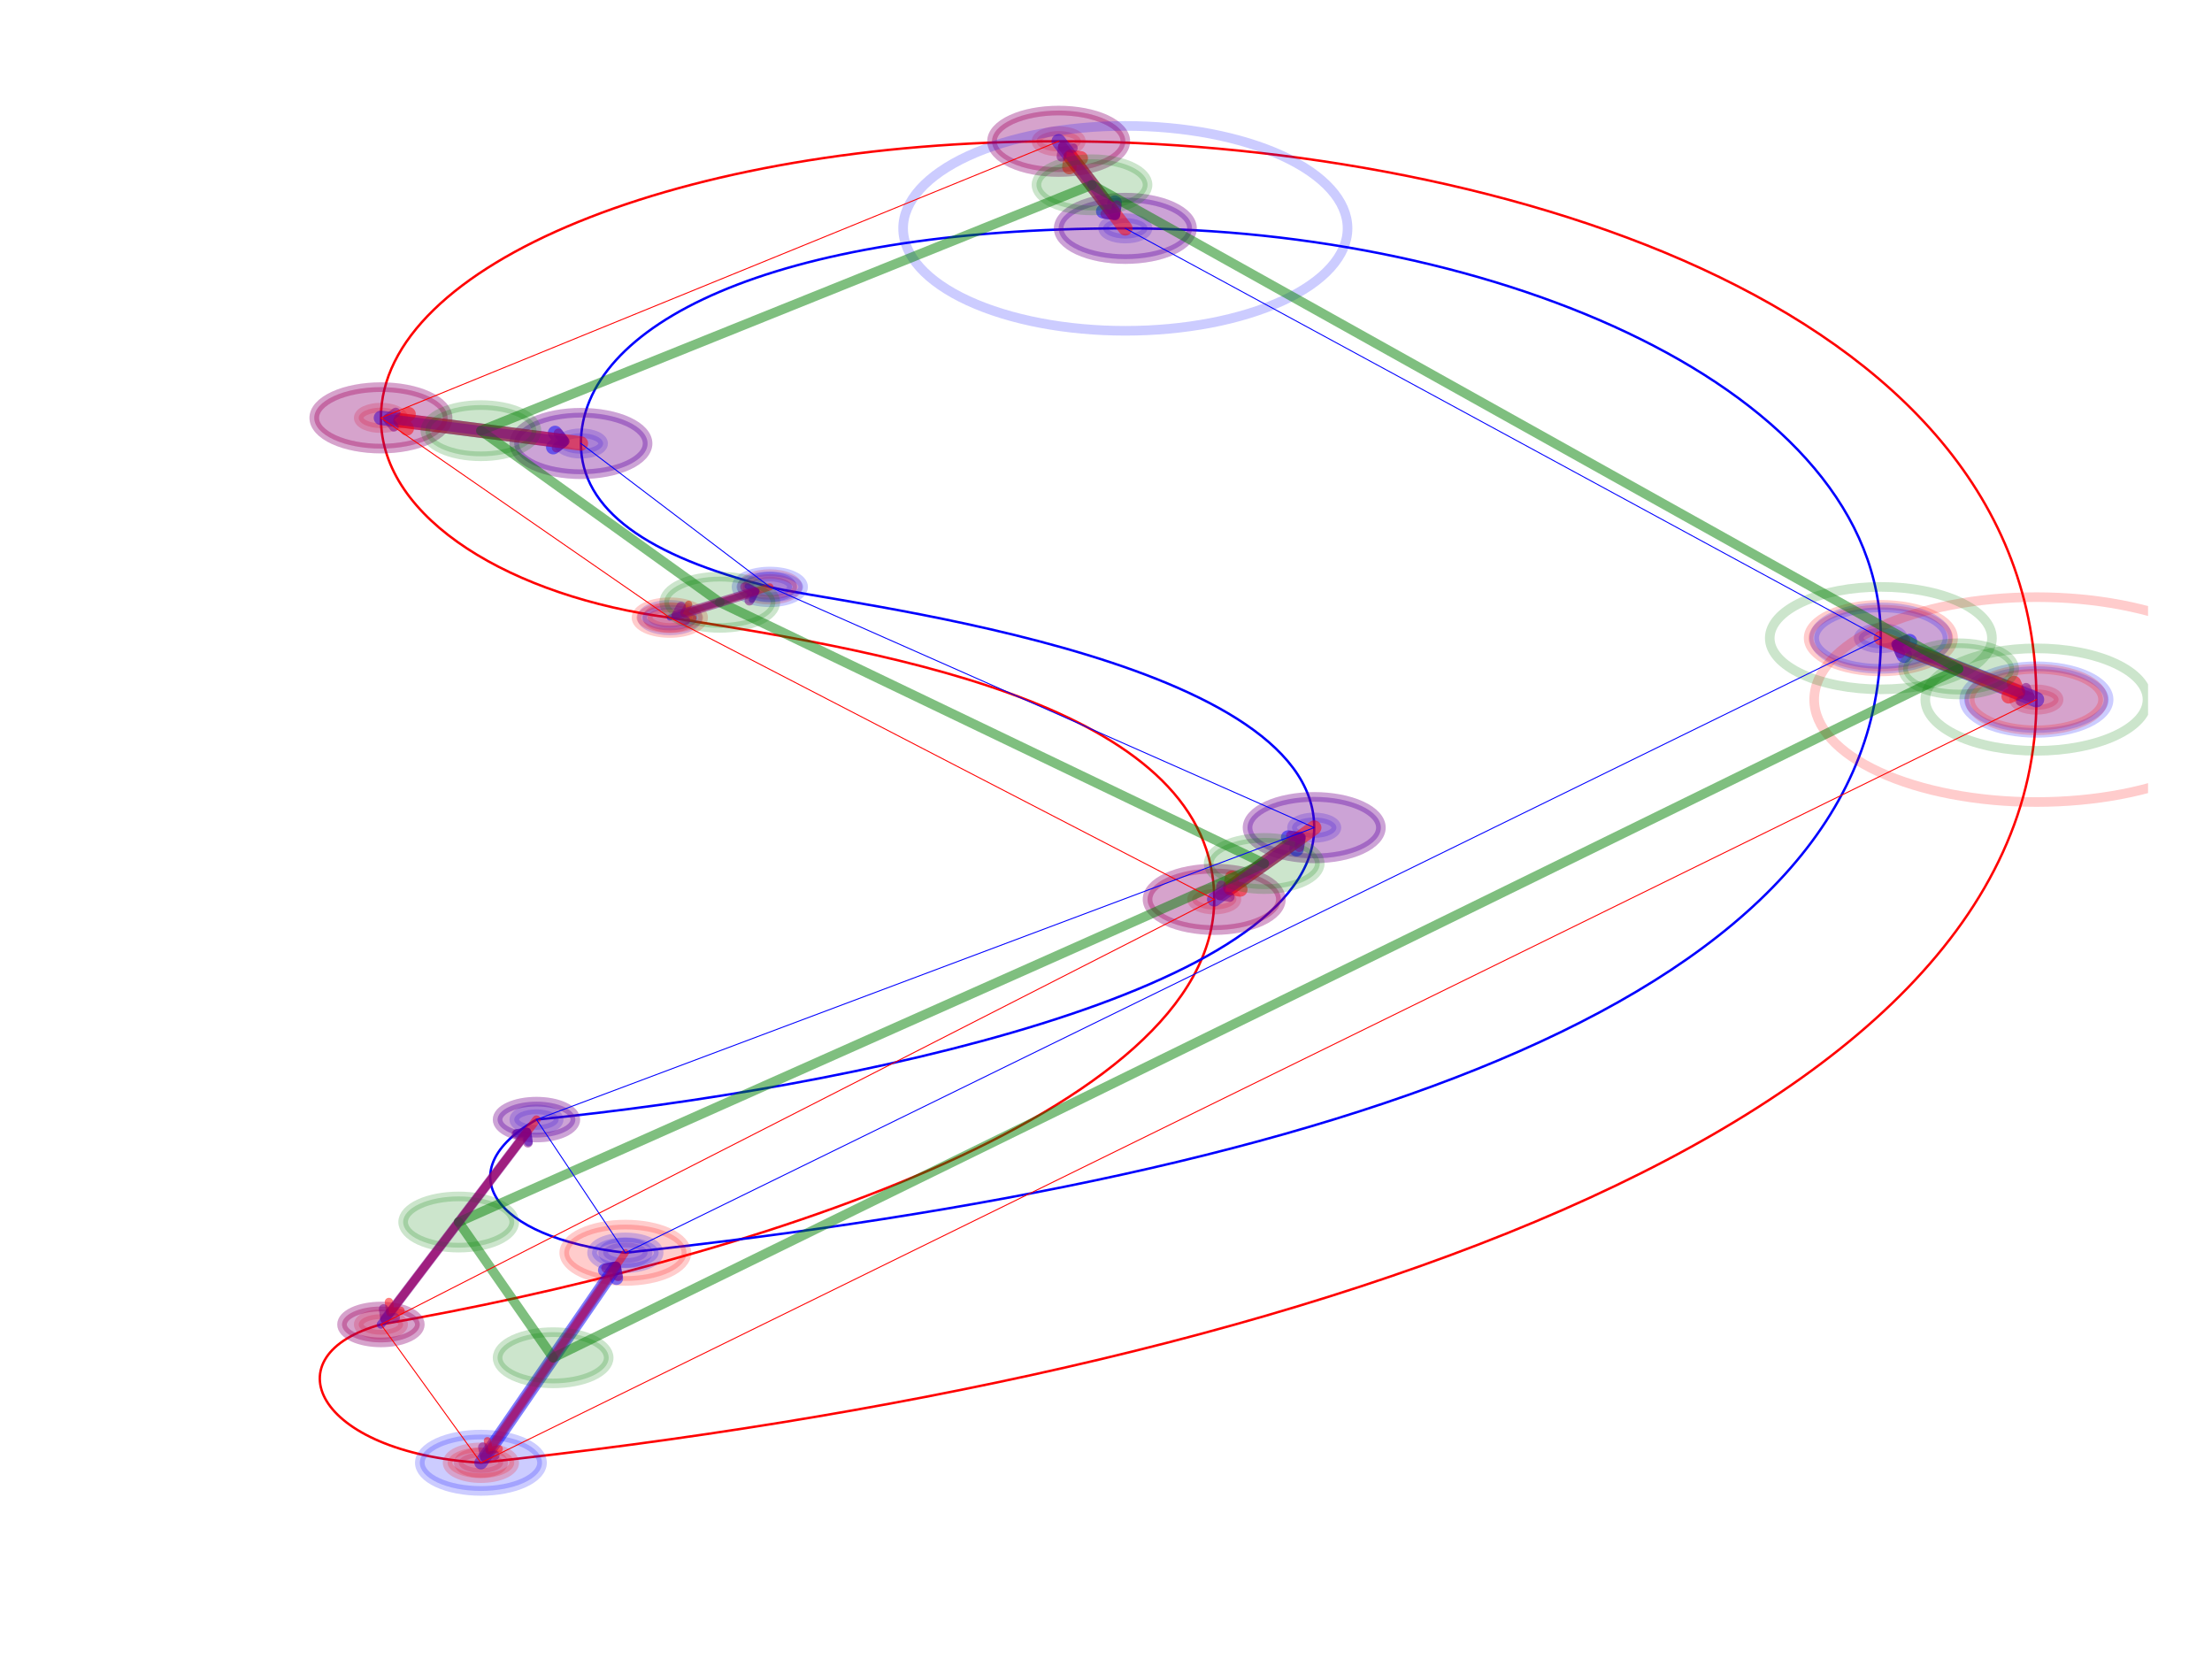 <?xml version="1.0" encoding="utf-8" standalone="no"?>
<!DOCTYPE svg PUBLIC "-//W3C//DTD SVG 1.1//EN"
  "http://www.w3.org/Graphics/SVG/1.1/DTD/svg11.dtd">
<!-- Created with matplotlib (http://matplotlib.org/) -->
<svg height="345.6pt" version="1.1" viewBox="0 0 460.8 345.6" width="460.8pt" xmlns="http://www.w3.org/2000/svg" xmlns:xlink="http://www.w3.org/1999/xlink">
 <defs>
  <style type="text/css">
*{stroke-linecap:butt;stroke-linejoin:round;}
  </style>
 </defs>
 <g id="figure_1">
  <g id="patch_1">
   <path d="M 0 345.6 
L 460.8 345.6 
L 460.8 0 
L 0 0 
z
" style="fill:#ffffff;"/>
  </g>
  <g id="axes_1">
   <g id="patch_2">
    <path clip-path="url(#pb1fdeae1e0)" d="M 424.219 147.87 
C 425.447 147.87 426.624 147.645 427.492 147.245 
C 428.36 146.845 428.848 146.302 428.848 145.736 
C 428.848 145.17 428.36 144.627 427.492 144.227 
C 426.624 143.827 425.447 143.602 424.219 143.602 
C 422.991 143.602 421.814 143.827 420.946 144.227 
C 420.078 144.627 419.59 145.17 419.59 145.736 
C 419.59 146.302 420.078 146.845 420.946 147.245 
C 421.814 147.645 422.991 147.87 424.219 147.87 
z
" style="fill:#ff0000;opacity:0.2;stroke:#ff0000;stroke-linejoin:miter;stroke-width:2;"/>
   </g>
   <g id="patch_3">
    <path clip-path="url(#pb1fdeae1e0)" d="M 100.184 306.854 
C 101.412 306.854 102.59 306.629 103.458 306.229 
C 104.326 305.829 104.814 305.286 104.814 304.72 
C 104.814 304.154 104.326 303.611 103.458 303.211 
C 102.59 302.811 101.412 302.586 100.184 302.586 
C 98.957 302.586 97.779 302.811 96.911 303.211 
C 96.043 303.611 95.555 304.154 95.555 304.72 
C 95.555 305.286 96.043 305.829 96.911 306.229 
C 97.779 306.629 98.957 306.854 100.184 306.854 
z
" style="fill:#ff0000;opacity:0.2;stroke:#ff0000;stroke-linejoin:miter;stroke-width:2;"/>
   </g>
   <g id="patch_4">
    <path clip-path="url(#pb1fdeae1e0)" d="M 79.354 278.045 
C 80.581 278.045 81.759 277.82 82.627 277.42 
C 83.495 277.019 83.983 276.477 83.983 275.911 
C 83.983 275.345 83.495 274.802 82.627 274.402 
C 81.759 274.002 80.581 273.777 79.354 273.777 
C 78.126 273.777 76.949 274.002 76.08 274.402 
C 75.212 274.802 74.725 275.345 74.725 275.911 
C 74.725 276.477 75.212 277.019 76.08 277.42 
C 76.949 277.82 78.126 278.045 79.354 278.045 
z
" style="fill:#ff0000;opacity:0.2;stroke:#ff0000;stroke-linejoin:miter;stroke-width:2;"/>
   </g>
   <g id="patch_5">
    <path clip-path="url(#pb1fdeae1e0)" d="M 252.944 189.483 
C 254.171 189.483 255.349 189.258 256.217 188.858 
C 257.085 188.458 257.573 187.915 257.573 187.349 
C 257.573 186.783 257.085 186.24 256.217 185.84 
C 255.349 185.44 254.171 185.215 252.944 185.215 
C 251.716 185.215 250.538 185.44 249.67 185.84 
C 248.802 186.24 248.315 186.783 248.315 187.349 
C 248.315 187.915 248.802 188.458 249.67 188.858 
C 250.538 189.258 251.716 189.483 252.944 189.483 
z
" style="fill:#ff0000;opacity:0.2;stroke:#ff0000;stroke-linejoin:miter;stroke-width:2;"/>
   </g>
   <g id="patch_6">
    <path clip-path="url(#pb1fdeae1e0)" d="M 139.532 130.798 
C 140.759 130.798 141.937 130.573 142.805 130.173 
C 143.673 129.772 144.161 129.23 144.161 128.664 
C 144.161 128.098 143.673 127.555 142.805 127.155 
C 141.937 126.754 140.759 126.53 139.532 126.53 
C 138.304 126.53 137.126 126.754 136.258 127.155 
C 135.39 127.555 134.902 128.098 134.902 128.664 
C 134.902 129.23 135.39 129.772 136.258 130.173 
C 137.126 130.573 138.304 130.798 139.532 130.798 
z
" style="fill:#ff0000;opacity:0.2;stroke:#ff0000;stroke-linejoin:miter;stroke-width:2;"/>
   </g>
   <g id="patch_7">
    <path clip-path="url(#pb1fdeae1e0)" d="M 79.354 89.184 
C 80.581 89.184 81.759 88.959 82.627 88.559 
C 83.495 88.159 83.983 87.616 83.983 87.05 
C 83.983 86.484 83.495 85.941 82.627 85.541 
C 81.759 85.141 80.581 84.916 79.354 84.916 
C 78.126 84.916 76.949 85.141 76.08 85.541 
C 75.212 85.941 74.725 86.484 74.725 87.05 
C 74.725 87.616 75.212 88.159 76.08 88.559 
C 76.949 88.959 78.126 89.184 79.354 89.184 
z
" style="fill:#ff0000;opacity:0.2;stroke:#ff0000;stroke-linejoin:miter;stroke-width:2;"/>
   </g>
   <g id="patch_8">
    <path clip-path="url(#pb1fdeae1e0)" d="M 220.54 31.566 
C 221.768 31.566 222.945 31.341 223.813 30.941 
C 224.681 30.541 225.169 29.998 225.169 29.432 
C 225.169 28.866 224.681 28.323 223.813 27.923 
C 222.945 27.523 221.768 27.298 220.54 27.298 
C 219.312 27.298 218.135 27.523 217.267 27.923 
C 216.399 28.323 215.911 28.866 215.911 29.432 
C 215.911 29.998 216.399 30.541 217.267 30.941 
C 218.135 31.341 219.312 31.566 220.54 31.566 
z
" style="fill:#ff0000;opacity:0.2;stroke:#ff0000;stroke-linejoin:miter;stroke-width:2;"/>
   </g>
   <g id="patch_9">
    <path clip-path="url(#pb1fdeae1e0)" d="M 234.427 49.705 
C 235.655 49.705 236.832 49.48 237.701 49.08 
C 238.569 48.68 239.056 48.137 239.056 47.571 
C 239.056 47.005 238.569 46.462 237.701 46.062 
C 236.832 45.662 235.655 45.437 234.427 45.437 
C 233.2 45.437 232.022 45.662 231.154 46.062 
C 230.286 46.462 229.798 47.005 229.798 47.571 
C 229.798 48.137 230.286 48.68 231.154 49.08 
C 232.022 49.48 233.2 49.705 234.427 49.705 
z
" style="fill:#0000ff;opacity:0.2;stroke:#0000ff;stroke-linejoin:miter;stroke-width:2;"/>
   </g>
   <g id="patch_10">
    <path clip-path="url(#pb1fdeae1e0)" d="M 391.816 135.066 
C 393.043 135.066 394.221 134.841 395.089 134.441 
C 395.957 134.04 396.445 133.498 396.445 132.932 
C 396.445 132.366 395.957 131.823 395.089 131.423 
C 394.221 131.022 393.043 130.798 391.816 130.798 
C 390.588 130.798 389.41 131.022 388.542 131.423 
C 387.674 131.823 387.186 132.366 387.186 132.932 
C 387.186 133.498 387.674 134.04 388.542 134.441 
C 389.41 134.841 390.588 135.066 391.816 135.066 
z
" style="fill:#0000ff;opacity:0.2;stroke:#0000ff;stroke-linejoin:miter;stroke-width:2;"/>
   </g>
   <g id="patch_11">
    <path clip-path="url(#pb1fdeae1e0)" d="M 130.273 263.107 
C 131.501 263.107 132.679 262.882 133.547 262.482 
C 134.415 262.081 134.902 261.539 134.902 260.973 
C 134.902 260.407 134.415 259.864 133.547 259.464 
C 132.679 259.063 131.501 258.839 130.273 258.839 
C 129.046 258.839 127.868 259.063 127 259.464 
C 126.132 259.864 125.644 260.407 125.644 260.973 
C 125.644 261.539 126.132 262.081 127 262.482 
C 127.868 262.882 129.046 263.107 130.273 263.107 
z
" style="fill:#0000ff;opacity:0.2;stroke:#0000ff;stroke-linejoin:miter;stroke-width:2;"/>
   </g>
   <g id="patch_12">
    <path clip-path="url(#pb1fdeae1e0)" d="M 111.757 235.364 
C 112.985 235.364 114.162 235.14 115.03 234.739 
C 115.898 234.339 116.386 233.796 116.386 233.23 
C 116.386 232.664 115.898 232.122 115.03 231.721 
C 114.162 231.321 112.985 231.096 111.757 231.096 
C 110.529 231.096 109.352 231.321 108.484 231.721 
C 107.616 232.122 107.128 232.664 107.128 233.23 
C 107.128 233.796 107.616 234.339 108.484 234.739 
C 109.352 235.14 110.529 235.364 111.757 235.364 
z
" style="fill:#0000ff;opacity:0.2;stroke:#0000ff;stroke-linejoin:miter;stroke-width:2;"/>
   </g>
   <g id="patch_13">
    <path clip-path="url(#pb1fdeae1e0)" d="M 273.774 174.545 
C 275.002 174.545 276.18 174.32 277.048 173.92 
C 277.916 173.52 278.403 172.977 278.403 172.411 
C 278.403 171.845 277.916 171.302 277.048 170.902 
C 276.18 170.502 275.002 170.277 273.774 170.277 
C 272.547 170.277 271.369 170.502 270.501 170.902 
C 269.633 171.302 269.145 171.845 269.145 172.411 
C 269.145 172.977 269.633 173.52 270.501 173.92 
C 271.369 174.32 272.547 174.545 273.774 174.545 
z
" style="fill:#0000ff;opacity:0.2;stroke:#0000ff;stroke-linejoin:miter;stroke-width:2;"/>
   </g>
   <g id="patch_14">
    <path clip-path="url(#pb1fdeae1e0)" d="M 160.362 124.396 
C 161.59 124.396 162.767 124.171 163.636 123.771 
C 164.504 123.37 164.991 122.827 164.991 122.262 
C 164.991 121.696 164.504 121.153 163.636 120.753 
C 162.767 120.352 161.59 120.128 160.362 120.128 
C 159.135 120.128 157.957 120.352 157.089 120.753 
C 156.221 121.153 155.733 121.696 155.733 122.262 
C 155.733 122.827 156.221 123.37 157.089 123.771 
C 157.957 124.171 159.135 124.396 160.362 124.396 
z
" style="fill:#0000ff;opacity:0.2;stroke:#0000ff;stroke-linejoin:miter;stroke-width:2;"/>
   </g>
   <g id="patch_15">
    <path clip-path="url(#pb1fdeae1e0)" d="M 121.015 94.519 
C 122.243 94.519 123.42 94.294 124.288 93.894 
C 125.157 93.494 125.644 92.951 125.644 92.385 
C 125.644 91.819 125.157 91.277 124.288 90.876 
C 123.42 90.476 122.243 90.251 121.015 90.251 
C 119.788 90.251 118.61 90.476 117.742 90.876 
C 116.874 91.277 116.386 91.819 116.386 92.385 
C 116.386 92.951 116.874 93.494 117.742 93.894 
C 118.61 94.294 119.788 94.519 121.015 94.519 
z
" style="fill:#0000ff;opacity:0.2;stroke:#0000ff;stroke-linejoin:miter;stroke-width:2;"/>
   </g>
   <g id="patch_16">
    <path clip-path="url(#pb1fdeae1e0)" d="M 424.219 145.736 
C 424.219 235.364 269.145 286.581 100.184 304.72 
C 65.466 302.586 56.208 282.313 79.354 275.911 
C 153.419 263.107 252.944 232.163 252.944 187.349 
C 252.944 147.87 188.137 136.133 139.532 128.664 
C 107.128 124.396 79.354 108.39 79.354 87.05 
C 79.354 55.04 141.846 29.432 220.54 29.432 
C 306.178 29.432 424.219 61.442 424.219 145.736 
" style="fill:none;stroke:#ff0000;stroke-linejoin:miter;stroke-width:0.5;"/>
   </g>
   <g id="patch_17">
    <path clip-path="url(#pb1fdeae1e0)" d="M 234.427 47.571 
C 310.807 47.571 391.816 80.648 391.816 132.932 
C 391.816 207.622 278.403 244.967 130.273 260.973 
C 102.499 257.772 93.241 243.9 111.757 233.23 
C 176.564 226.828 273.774 206.555 273.774 172.411 
C 273.774 136.133 171.935 125.463 160.362 122.262 
C 134.902 115.859 121.015 106.256 121.015 92.385 
C 121.015 67.844 160.362 47.571 234.427 47.571 
" style="fill:none;stroke:#0000ff;stroke-linejoin:miter;stroke-width:0.5;"/>
   </g>
   <g id="[&quot;g_s&quot;:1,&quot;g_t&quot;:2,&quot;coords&quot;:[[227.0, -833.0],[213.0, -821.0]],&quot;certainty&quot;:12]">
    <path clip-path="url(#pb1fdeae1e0)" d="M 424.219 152.671 
C 428.209 152.671 432.036 151.94 434.857 150.64 
C 437.678 149.339 439.263 147.575 439.263 145.736 
C 439.263 143.896 437.678 142.132 434.857 140.832 
C 432.036 139.531 428.209 138.8 424.219 138.8 
C 420.229 138.8 416.402 139.531 413.581 140.832 
C 410.76 142.132 409.174 143.896 409.174 145.736 
C 409.174 147.575 410.76 149.339 413.581 150.64 
C 416.402 151.94 420.229 152.671 424.219 152.671 
z
" style="fill:#0000ff;opacity:0.2;stroke:#0000ff;stroke-linejoin:miter;stroke-width:2;"/>
   </g>
   <g id="[&quot;g_s&quot;:2,&quot;g_t&quot;:1,&quot;coords&quot;:[[213.0, -821.0],[227.0, -833.0]],&quot;certainty&quot;:12]">
    <path clip-path="url(#pb1fdeae1e0)" d="M 391.816 139.867 
C 395.805 139.867 399.632 139.136 402.454 137.836 
C 405.275 136.535 406.86 134.771 406.86 132.932 
C 406.86 131.092 405.275 129.328 402.454 128.027 
C 399.632 126.727 395.805 125.996 391.816 125.996 
C 387.826 125.996 383.999 126.727 381.177 128.027 
C 378.356 129.328 376.771 131.092 376.771 132.932 
C 376.771 134.771 378.356 136.535 381.177 137.836 
C 383.999 139.136 387.826 139.867 391.816 139.867 
z
" style="fill:#ff0000;opacity:0.2;stroke:#ff0000;stroke-linejoin:miter;stroke-width:2;"/>
   </g>
   <g id="patch_18">
    <path d="M 424.219 145.736 
Q 408.949 139.702 395.816 134.512 
" style="fill:none;opacity:0.5;stroke:#0000ff;stroke-linecap:round;stroke-width:3.25;"/>
    <path d="M 396.66 136.459 
L 395.816 134.512 
L 397.762 133.669 
" style="fill:none;opacity:0.5;stroke:#0000ff;stroke-linecap:round;stroke-width:3.25;"/>
   </g>
   <g id="[&quot;g_s&quot;:2,&quot;g_t&quot;:3,&quot;coords&quot;:[[87.0, -982.0],[100.0, -941.0]],&quot;certainty&quot;:10]">
    <path clip-path="url(#pb1fdeae1e0)" d="M 100.184 310.588 
C 103.56 310.588 106.799 309.97 109.186 308.87 
C 111.573 307.769 112.914 306.276 112.914 304.72 
C 112.914 303.164 111.573 301.671 109.186 300.57 
C 106.799 299.47 103.56 298.851 100.184 298.851 
C 96.808 298.851 93.57 299.47 91.183 300.57 
C 88.796 301.671 87.455 303.164 87.455 304.72 
C 87.455 306.276 88.796 307.769 91.183 308.87 
C 93.57 309.97 96.808 310.588 100.184 310.588 
z
" style="fill:#0000ff;opacity:0.2;stroke:#0000ff;stroke-linejoin:miter;stroke-width:2;"/>
   </g>
   <g id="[&quot;g_s&quot;:3,&quot;g_t&quot;:2,&quot;coords&quot;:[[100.0, -941.0],[87.0, -982.0]],&quot;certainty&quot;:10]">
    <path clip-path="url(#pb1fdeae1e0)" d="M 130.273 266.841 
C 133.649 266.841 136.888 266.223 139.275 265.122 
C 141.662 264.022 143.003 262.529 143.003 260.973 
C 143.003 259.416 141.662 257.923 139.275 256.823 
C 136.888 255.722 133.649 255.104 130.273 255.104 
C 126.897 255.104 123.659 255.722 121.272 256.823 
C 118.885 257.923 117.543 259.416 117.543 260.973 
C 117.543 262.529 118.885 264.022 121.272 265.122 
C 123.659 266.223 126.897 266.841 130.273 266.841 
z
" style="fill:#ff0000;opacity:0.2;stroke:#ff0000;stroke-linejoin:miter;stroke-width:2;"/>
   </g>
   <g id="patch_19">
    <path d="M 100.184 304.72 
Q 114.662 283.67 128.038 264.222 
" style="fill:none;opacity:0.5;stroke:#0000ff;stroke-linecap:round;stroke-width:2.75;"/>
    <path d="M 125.952 264.608 
L 128.038 264.222 
L 128.424 266.308 
" style="fill:none;opacity:0.5;stroke:#0000ff;stroke-linecap:round;stroke-width:2.75;"/>
   </g>
   <g id="[&quot;g_s&quot;:3,&quot;g_t&quot;:4,&quot;coords&quot;:[[78.0, -955.0],[92.0, -915.0]],&quot;certainty&quot;:6]">
    <path clip-path="url(#pb1fdeae1e0)" d="M 79.354 279.645 
C 81.502 279.645 83.563 279.252 85.082 278.551 
C 86.601 277.851 87.455 276.901 87.455 275.911 
C 87.455 274.92 86.601 273.97 85.082 273.27 
C 83.563 272.57 81.502 272.176 79.354 272.176 
C 77.205 272.176 75.145 272.57 73.626 273.27 
C 72.106 273.97 71.253 274.92 71.253 275.911 
C 71.253 276.901 72.106 277.851 73.626 278.551 
C 75.145 279.252 77.205 279.645 79.354 279.645 
z
" style="fill:#0000ff;opacity:0.2;stroke:#0000ff;stroke-linejoin:miter;stroke-width:2;"/>
   </g>
   <g id="[&quot;g_s&quot;:4,&quot;g_t&quot;:3,&quot;coords&quot;:[[92.0, -915.0],[78.0, -955.0]],&quot;certainty&quot;:6]">
    <path clip-path="url(#pb1fdeae1e0)" d="M 111.757 236.965 
C 113.906 236.965 115.966 236.571 117.485 235.871 
C 119.004 235.171 119.858 234.221 119.858 233.23 
C 119.858 232.24 119.004 231.29 117.485 230.59 
C 115.966 229.889 113.906 229.496 111.757 229.496 
C 109.609 229.496 107.548 229.889 106.029 230.59 
C 104.51 231.29 103.656 232.24 103.656 233.23 
C 103.656 234.221 104.51 235.171 106.029 235.871 
C 107.548 236.571 109.609 236.965 111.757 236.965 
z
" style="fill:#ff0000;opacity:0.2;stroke:#ff0000;stroke-linejoin:miter;stroke-width:2;"/>
   </g>
   <g id="patch_20">
    <path d="M 79.354 275.911 
Q 94.951 255.366 109.8 235.808 
" style="fill:none;opacity:0.5;stroke:#0000ff;stroke-linecap:round;stroke-width:1.75;"/>
    <path d="M 107.699 236.095 
L 109.8 235.808 
L 110.088 237.909 
" style="fill:none;opacity:0.5;stroke:#0000ff;stroke-linecap:round;stroke-width:1.75;"/>
   </g>
   <g id="[&quot;g_s&quot;:4,&quot;g_t&quot;:5,&quot;coords&quot;:[[153.0, -872.0],[162.0, -858.0]],&quot;certainty&quot;:11]">
    <path clip-path="url(#pb1fdeae1e0)" d="M 252.944 193.751 
C 256.627 193.751 260.159 193.077 262.763 191.876 
C 265.368 190.675 266.831 189.047 266.831 187.349 
C 266.831 185.651 265.368 184.023 262.763 182.822 
C 260.159 181.622 256.627 180.947 252.944 180.947 
C 249.261 180.947 245.728 181.622 243.124 182.822 
C 240.52 184.023 239.056 185.651 239.056 187.349 
C 239.056 189.047 240.52 190.675 243.124 191.876 
C 245.728 193.077 249.261 193.751 252.944 193.751 
z
" style="fill:#0000ff;opacity:0.2;stroke:#0000ff;stroke-linejoin:miter;stroke-width:2;"/>
   </g>
   <g id="[&quot;g_s&quot;:5,&quot;g_t&quot;:4,&quot;coords&quot;:[[162.0, -858.0],[153.0, -872.0]],&quot;certainty&quot;:11]">
    <path clip-path="url(#pb1fdeae1e0)" d="M 273.774 178.813 
C 277.457 178.813 280.99 178.138 283.594 176.938 
C 286.198 175.737 287.662 174.109 287.662 172.411 
C 287.662 170.713 286.198 169.085 283.594 167.884 
C 280.99 166.683 277.457 166.009 273.774 166.009 
C 270.091 166.009 266.559 166.683 263.955 167.884 
C 261.35 169.085 259.887 170.713 259.887 172.411 
C 259.887 174.109 261.35 175.737 263.955 176.938 
C 266.559 178.138 270.091 178.813 273.774 178.813 
z
" style="fill:#ff0000;opacity:0.2;stroke:#ff0000;stroke-linejoin:miter;stroke-width:2;"/>
   </g>
   <g id="patch_21">
    <path d="M 252.944 187.349 
Q 262.547 180.463 270.426 174.812 
" style="fill:none;opacity:0.5;stroke:#0000ff;stroke-linecap:round;stroke-width:3;"/>
    <path d="M 268.333 174.468 
L 270.426 174.812 
L 270.081 176.905 
" style="fill:none;opacity:0.5;stroke:#0000ff;stroke-linecap:round;stroke-width:3;"/>
   </g>
   <g id="[&quot;g_s&quot;:5,&quot;g_t&quot;:6,&quot;coords&quot;:[[104.0, -817.0],[113.0, -811.0]],&quot;certainty&quot;:4]">
    <path clip-path="url(#pb1fdeae1e0)" d="M 139.532 131.331 
C 141.066 131.331 142.538 131.05 143.623 130.55 
C 144.708 130.05 145.318 129.371 145.318 128.664 
C 145.318 127.956 144.708 127.278 143.623 126.777 
C 142.538 126.277 141.066 125.996 139.532 125.996 
C 137.997 125.996 136.525 126.277 135.44 126.777 
C 134.355 127.278 133.745 127.956 133.745 128.664 
C 133.745 129.371 134.355 130.05 135.44 130.55 
C 136.525 131.05 137.997 131.331 139.532 131.331 
z
" style="fill:#0000ff;opacity:0.2;stroke:#0000ff;stroke-linejoin:miter;stroke-width:2;"/>
   </g>
   <g id="[&quot;g_s&quot;:6,&quot;g_t&quot;:5,&quot;coords&quot;:[[113.0, -811.0],[104.0, -817.0]],&quot;certainty&quot;:4]">
    <path clip-path="url(#pb1fdeae1e0)" d="M 160.362 124.929 
C 161.897 124.929 163.369 124.648 164.454 124.148 
C 165.539 123.648 166.149 122.969 166.149 122.262 
C 166.149 121.554 165.539 120.876 164.454 120.375 
C 163.369 119.875 161.897 119.594 160.362 119.594 
C 158.828 119.594 157.356 119.875 156.271 120.375 
C 155.186 120.876 154.576 121.554 154.576 122.262 
C 154.576 122.969 155.186 123.648 156.271 124.148 
C 157.356 124.648 158.828 124.929 160.362 124.929 
z
" style="fill:#ff0000;opacity:0.2;stroke:#ff0000;stroke-linejoin:miter;stroke-width:2;"/>
   </g>
   <g id="patch_22">
    <path d="M 139.532 128.664 
Q 148.992 125.756 157.608 123.108 
" style="fill:none;opacity:0.5;stroke:#0000ff;stroke-linecap:round;stroke-width:1.25;"/>
    <path d="M 155.733 122.115 
L 157.608 123.108 
L 156.615 124.983 
" style="fill:none;opacity:0.5;stroke:#0000ff;stroke-linecap:round;stroke-width:1.25;"/>
   </g>
   <g id="[&quot;g_s&quot;:6,&quot;g_t&quot;:7,&quot;coords&quot;:[[78.0, -778.0],[96.0, -783.0]],&quot;certainty&quot;:11]">
    <path clip-path="url(#pb1fdeae1e0)" d="M 79.354 93.452 
C 83.037 93.452 86.569 92.778 89.173 91.577 
C 91.778 90.377 93.241 88.748 93.241 87.05 
C 93.241 85.352 91.778 83.724 89.173 82.523 
C 86.569 81.323 83.037 80.648 79.354 80.648 
C 75.671 80.648 72.138 81.323 69.534 82.523 
C 66.93 83.724 65.466 85.352 65.466 87.05 
C 65.466 88.748 66.93 90.377 69.534 91.577 
C 72.138 92.778 75.671 93.452 79.354 93.452 
z
" style="fill:#0000ff;opacity:0.2;stroke:#0000ff;stroke-linejoin:miter;stroke-width:2;"/>
   </g>
   <g id="[&quot;g_s&quot;:7,&quot;g_t&quot;:6,&quot;coords&quot;:[[96.0, -783.0],[78.0, -778.0]],&quot;certainty&quot;:11]">
    <path clip-path="url(#pb1fdeae1e0)" d="M 121.015 98.787 
C 124.698 98.787 128.231 98.113 130.835 96.912 
C 133.439 95.712 134.902 94.083 134.902 92.385 
C 134.902 90.687 133.439 89.059 130.835 87.858 
C 128.231 86.658 124.698 85.983 121.015 85.983 
C 117.332 85.983 113.8 86.658 111.196 87.858 
C 108.591 89.059 107.128 90.687 107.128 92.385 
C 107.128 94.083 108.591 95.712 111.196 96.912 
C 113.8 98.113 117.332 98.787 121.015 98.787 
z
" style="fill:#ff0000;opacity:0.2;stroke:#ff0000;stroke-linejoin:miter;stroke-width:2;"/>
   </g>
   <g id="patch_23">
    <path d="M 79.354 87.05 
Q 99.191 89.591 116.925 91.862 
" style="fill:none;opacity:0.5;stroke:#0000ff;stroke-linecap:round;stroke-width:3;"/>
    <path d="M 115.628 90.183 
L 116.925 91.862 
L 115.247 93.159 
" style="fill:none;opacity:0.5;stroke:#0000ff;stroke-linecap:round;stroke-width:3;"/>
   </g>
   <g id="[&quot;g_s&quot;:7,&quot;g_t&quot;:1,&quot;coords&quot;:[[139.0, -724.0],[145.0, -741.0]],&quot;certainty&quot;:11]">
    <path clip-path="url(#pb1fdeae1e0)" d="M 220.54 35.834 
C 224.223 35.834 227.756 35.159 230.36 33.959 
C 232.964 32.758 234.427 31.13 234.427 29.432 
C 234.427 27.734 232.964 26.105 230.36 24.905 
C 227.756 23.704 224.223 23.03 220.54 23.03 
C 216.857 23.03 213.325 23.704 210.72 24.905 
C 208.116 26.105 206.653 27.734 206.653 29.432 
C 206.653 31.13 208.116 32.758 210.72 33.959 
C 213.325 35.159 216.857 35.834 220.54 35.834 
z
" style="fill:#0000ff;opacity:0.2;stroke:#0000ff;stroke-linejoin:miter;stroke-width:2;"/>
   </g>
   <g id="[&quot;g_s&quot;:1,&quot;g_t&quot;:7,&quot;coords&quot;:[[145.0, -741.0],[139.0, -724.0]],&quot;certainty&quot;:11]">
    <path clip-path="url(#pb1fdeae1e0)" d="M 234.427 53.973 
C 238.11 53.973 241.643 53.298 244.247 52.098 
C 246.851 50.897 248.315 49.269 248.315 47.571 
C 248.315 45.873 246.851 44.245 244.247 43.044 
C 241.643 41.843 238.11 41.169 234.427 41.169 
C 230.744 41.169 227.212 41.843 224.608 43.044 
C 222.003 44.245 220.54 45.873 220.54 47.571 
C 220.54 49.269 222.003 50.897 224.608 52.098 
C 227.212 53.298 230.744 53.973 234.427 53.973 
z
" style="fill:#ff0000;opacity:0.2;stroke:#ff0000;stroke-linejoin:miter;stroke-width:2;"/>
   </g>
   <g id="patch_24">
    <path d="M 220.54 29.432 
Q 226.876 37.708 231.922 44.299 
" style="fill:none;opacity:0.5;stroke:#0000ff;stroke-linecap:round;stroke-width:3;"/>
    <path d="M 232.202 42.196 
L 231.922 44.299 
L 229.819 44.02 
" style="fill:none;opacity:0.5;stroke:#0000ff;stroke-linecap:round;stroke-width:3;"/>
   </g>
   <g id="[&quot;g_s&quot;:1,&quot;g_t&quot;:7,&quot;coords&quot;:[[145.0, -741.0],[139.0, -724.0]],&quot;certainty&quot;:11]">
    <path clip-path="url(#pb1fdeae1e0)" d="M 234.427 53.973 
C 238.11 53.973 241.643 53.298 244.247 52.098 
C 246.851 50.897 248.315 49.269 248.315 47.571 
C 248.315 45.873 246.851 44.245 244.247 43.044 
C 241.643 41.843 238.11 41.169 234.427 41.169 
C 230.744 41.169 227.212 41.843 224.608 43.044 
C 222.003 44.245 220.54 45.873 220.54 47.571 
C 220.54 49.269 222.003 50.897 224.608 52.098 
C 227.212 53.298 230.744 53.973 234.427 53.973 
z
" style="fill:#0000ff;opacity:0.2;stroke:#0000ff;stroke-linejoin:miter;stroke-width:2;"/>
   </g>
   <g id="[&quot;g_s&quot;:7,&quot;g_t&quot;:1,&quot;coords&quot;:[[139.0, -724.0],[145.0, -741.0]],&quot;certainty&quot;:11]">
    <path clip-path="url(#pb1fdeae1e0)" d="M 220.54 35.834 
C 224.223 35.834 227.756 35.159 230.36 33.959 
C 232.964 32.758 234.427 31.13 234.427 29.432 
C 234.427 27.734 232.964 26.105 230.36 24.905 
C 227.756 23.704 224.223 23.03 220.54 23.03 
C 216.857 23.03 213.325 23.704 210.72 24.905 
C 208.116 26.105 206.653 27.734 206.653 29.432 
C 206.653 31.13 208.116 32.758 210.72 33.959 
C 213.325 35.159 216.857 35.834 220.54 35.834 
z
" style="fill:#ff0000;opacity:0.2;stroke:#ff0000;stroke-linejoin:miter;stroke-width:2;"/>
   </g>
   <g id="patch_25">
    <path d="M 234.427 47.571 
Q 228.091 39.295 223.045 32.704 
" style="fill:none;opacity:0.5;stroke:#ff0000;stroke-linecap:round;stroke-width:3;"/>
    <path d="M 222.766 34.807 
L 223.045 32.704 
L 225.148 32.983 
" style="fill:none;opacity:0.5;stroke:#ff0000;stroke-linecap:round;stroke-width:3;"/>
   </g>
   <g id="[&quot;g_s&quot;:2,&quot;g_t&quot;:1,&quot;coords&quot;:[[213.0, -821.0],[227.0, -833.0]],&quot;certainty&quot;:11]">
    <path clip-path="url(#pb1fdeae1e0)" d="M 391.816 139.334 
C 395.498 139.334 399.031 138.659 401.635 137.459 
C 404.239 136.258 405.703 134.629 405.703 132.932 
C 405.703 131.234 404.239 129.605 401.635 128.405 
C 399.031 127.204 395.498 126.53 391.816 126.53 
C 388.133 126.53 384.6 127.204 381.996 128.405 
C 379.392 129.605 377.928 131.234 377.928 132.932 
C 377.928 134.629 379.392 136.258 381.996 137.459 
C 384.6 138.659 388.133 139.334 391.816 139.334 
z
" style="fill:#0000ff;opacity:0.2;stroke:#0000ff;stroke-linejoin:miter;stroke-width:2;"/>
   </g>
   <g id="[&quot;g_s&quot;:1,&quot;g_t&quot;:2,&quot;coords&quot;:[[227.0, -833.0],[213.0, -821.0]],&quot;certainty&quot;:11]">
    <path clip-path="url(#pb1fdeae1e0)" d="M 424.219 152.138 
C 427.902 152.138 431.434 151.463 434.039 150.263 
C 436.643 149.062 438.106 147.434 438.106 145.736 
C 438.106 144.038 436.643 142.409 434.039 141.209 
C 431.434 140.008 427.902 139.334 424.219 139.334 
C 420.536 139.334 417.003 140.008 414.399 141.209 
C 411.795 142.409 410.332 144.038 410.332 145.736 
C 410.332 147.434 411.795 149.062 414.399 150.263 
C 417.003 151.463 420.536 152.138 424.219 152.138 
z
" style="fill:#ff0000;opacity:0.2;stroke:#ff0000;stroke-linejoin:miter;stroke-width:2;"/>
   </g>
   <g id="patch_26">
    <path d="M 391.816 132.932 
Q 407.086 138.966 420.383 144.22 
" style="fill:none;opacity:0.5;stroke:#ff0000;stroke-linecap:round;stroke-width:3;"/>
    <path d="M 419.539 142.274 
L 420.383 144.22 
L 418.437 145.064 
" style="fill:none;opacity:0.5;stroke:#ff0000;stroke-linecap:round;stroke-width:3;"/>
   </g>
   <g id="[&quot;g_s&quot;:3,&quot;g_t&quot;:2,&quot;coords&quot;:[[100.0, -941.0],[87.0, -982.0]],&quot;certainty&quot;:5]">
    <path clip-path="url(#pb1fdeae1e0)" d="M 130.273 264.174 
C 132.115 264.174 133.881 263.836 135.183 263.236 
C 136.485 262.636 137.217 261.822 137.217 260.973 
C 137.217 260.124 136.485 259.309 135.183 258.709 
C 133.881 258.109 132.115 257.772 130.273 257.772 
C 128.432 257.772 126.666 258.109 125.364 258.709 
C 124.061 259.309 123.33 260.124 123.33 260.973 
C 123.33 261.822 124.061 262.636 125.364 263.236 
C 126.666 263.836 128.432 264.174 130.273 264.174 
z
" style="fill:#0000ff;opacity:0.2;stroke:#0000ff;stroke-linejoin:miter;stroke-width:2;"/>
   </g>
   <g id="[&quot;g_s&quot;:2,&quot;g_t&quot;:3,&quot;coords&quot;:[[87.0, -982.0],[100.0, -941.0]],&quot;certainty&quot;:5]">
    <path clip-path="url(#pb1fdeae1e0)" d="M 100.184 307.921 
C 102.026 307.921 103.792 307.584 105.094 306.983 
C 106.396 306.383 107.128 305.569 107.128 304.72 
C 107.128 303.871 106.396 303.057 105.094 302.456 
C 103.792 301.856 102.026 301.519 100.184 301.519 
C 98.343 301.519 96.577 301.856 95.275 302.456 
C 93.972 303.057 93.241 303.871 93.241 304.72 
C 93.241 305.569 93.972 306.383 95.275 306.983 
C 96.577 307.584 98.343 307.921 100.184 307.921 
z
" style="fill:#ff0000;opacity:0.2;stroke:#ff0000;stroke-linejoin:miter;stroke-width:2;"/>
   </g>
   <g id="patch_27">
    <path d="M 130.273 260.973 
Q 115.795 282.023 101.919 302.199 
" style="fill:none;opacity:0.5;stroke:#ff0000;stroke-linecap:round;stroke-width:1.5;"/>
    <path d="M 104.005 301.813 
L 101.919 302.199 
L 101.533 300.113 
" style="fill:none;opacity:0.5;stroke:#ff0000;stroke-linecap:round;stroke-width:1.5;"/>
   </g>
   <g id="[&quot;g_s&quot;:4,&quot;g_t&quot;:3,&quot;coords&quot;:[[92.0, -915.0],[78.0, -955.0]],&quot;certainty&quot;:6]">
    <path clip-path="url(#pb1fdeae1e0)" d="M 111.757 236.965 
C 113.906 236.965 115.966 236.571 117.485 235.871 
C 119.004 235.171 119.858 234.221 119.858 233.23 
C 119.858 232.24 119.004 231.29 117.485 230.59 
C 115.966 229.889 113.906 229.496 111.757 229.496 
C 109.609 229.496 107.548 229.889 106.029 230.59 
C 104.51 231.29 103.656 232.24 103.656 233.23 
C 103.656 234.221 104.51 235.171 106.029 235.871 
C 107.548 236.571 109.609 236.965 111.757 236.965 
z
" style="fill:#0000ff;opacity:0.2;stroke:#0000ff;stroke-linejoin:miter;stroke-width:2;"/>
   </g>
   <g id="[&quot;g_s&quot;:3,&quot;g_t&quot;:4,&quot;coords&quot;:[[78.0, -955.0],[92.0, -915.0]],&quot;certainty&quot;:6]">
    <path clip-path="url(#pb1fdeae1e0)" d="M 79.354 279.645 
C 81.502 279.645 83.563 279.252 85.082 278.551 
C 86.601 277.851 87.455 276.901 87.455 275.911 
C 87.455 274.92 86.601 273.97 85.082 273.27 
C 83.563 272.57 81.502 272.176 79.354 272.176 
C 77.205 272.176 75.145 272.57 73.626 273.27 
C 72.106 273.97 71.253 274.92 71.253 275.911 
C 71.253 276.901 72.106 277.851 73.626 278.551 
C 75.145 279.252 77.205 279.645 79.354 279.645 
z
" style="fill:#ff0000;opacity:0.2;stroke:#ff0000;stroke-linejoin:miter;stroke-width:2;"/>
   </g>
   <g id="patch_28">
    <path d="M 111.757 233.23 
Q 96.16 253.775 81.31 273.333 
" style="fill:none;opacity:0.5;stroke:#ff0000;stroke-linecap:round;stroke-width:1.75;"/>
    <path d="M 83.412 273.046 
L 81.31 273.333 
L 81.023 271.232 
" style="fill:none;opacity:0.5;stroke:#ff0000;stroke-linecap:round;stroke-width:1.75;"/>
   </g>
   <g id="[&quot;g_s&quot;:5,&quot;g_t&quot;:4,&quot;coords&quot;:[[162.0, -858.0],[153.0, -872.0]],&quot;certainty&quot;:11]">
    <path clip-path="url(#pb1fdeae1e0)" d="M 273.774 178.813 
C 277.457 178.813 280.99 178.138 283.594 176.938 
C 286.198 175.737 287.662 174.109 287.662 172.411 
C 287.662 170.713 286.198 169.085 283.594 167.884 
C 280.99 166.683 277.457 166.009 273.774 166.009 
C 270.091 166.009 266.559 166.683 263.955 167.884 
C 261.35 169.085 259.887 170.713 259.887 172.411 
C 259.887 174.109 261.35 175.737 263.955 176.938 
C 266.559 178.138 270.091 178.813 273.774 178.813 
z
" style="fill:#0000ff;opacity:0.2;stroke:#0000ff;stroke-linejoin:miter;stroke-width:2;"/>
   </g>
   <g id="[&quot;g_s&quot;:4,&quot;g_t&quot;:5,&quot;coords&quot;:[[153.0, -872.0],[162.0, -858.0]],&quot;certainty&quot;:11]">
    <path clip-path="url(#pb1fdeae1e0)" d="M 252.944 193.751 
C 256.627 193.751 260.159 193.077 262.763 191.876 
C 265.368 190.675 266.831 189.047 266.831 187.349 
C 266.831 185.651 265.368 184.023 262.763 182.822 
C 260.159 181.622 256.627 180.947 252.944 180.947 
C 249.261 180.947 245.728 181.622 243.124 182.822 
C 240.52 184.023 239.056 185.651 239.056 187.349 
C 239.056 189.047 240.52 190.675 243.124 191.876 
C 245.728 193.077 249.261 193.751 252.944 193.751 
z
" style="fill:#ff0000;opacity:0.2;stroke:#ff0000;stroke-linejoin:miter;stroke-width:2;"/>
   </g>
   <g id="patch_29">
    <path d="M 273.774 172.411 
Q 264.171 179.297 256.292 184.948 
" style="fill:none;opacity:0.5;stroke:#ff0000;stroke-linecap:round;stroke-width:3;"/>
    <path d="M 258.385 185.292 
L 256.292 184.948 
L 256.637 182.854 
" style="fill:none;opacity:0.5;stroke:#ff0000;stroke-linecap:round;stroke-width:3;"/>
   </g>
   <g id="[&quot;g_s&quot;:6,&quot;g_t&quot;:5,&quot;coords&quot;:[[113.0, -811.0],[104.0, -817.0]],&quot;certainty&quot;:5]">
    <path clip-path="url(#pb1fdeae1e0)" d="M 160.362 125.463 
C 162.204 125.463 163.97 125.125 165.272 124.525 
C 166.574 123.925 167.306 123.11 167.306 122.262 
C 167.306 121.413 166.574 120.598 165.272 119.998 
C 163.97 119.398 162.204 119.061 160.362 119.061 
C 158.521 119.061 156.755 119.398 155.452 119.998 
C 154.15 120.598 153.419 121.413 153.419 122.262 
C 153.419 123.11 154.15 123.925 155.452 124.525 
C 156.755 125.125 158.521 125.463 160.362 125.463 
z
" style="fill:#0000ff;opacity:0.2;stroke:#0000ff;stroke-linejoin:miter;stroke-width:2;"/>
   </g>
   <g id="[&quot;g_s&quot;:5,&quot;g_t&quot;:6,&quot;coords&quot;:[[104.0, -817.0],[113.0, -811.0]],&quot;certainty&quot;:5]">
    <path clip-path="url(#pb1fdeae1e0)" d="M 139.532 131.865 
C 141.373 131.865 143.139 131.527 144.441 130.927 
C 145.743 130.327 146.475 129.513 146.475 128.664 
C 146.475 127.815 145.743 127 144.441 126.4 
C 143.139 125.8 141.373 125.463 139.532 125.463 
C 137.69 125.463 135.924 125.8 134.622 126.4 
C 133.32 127 132.588 127.815 132.588 128.664 
C 132.588 129.513 133.32 130.327 134.622 130.927 
C 135.924 131.527 137.69 131.865 139.532 131.865 
z
" style="fill:#ff0000;opacity:0.2;stroke:#ff0000;stroke-linejoin:miter;stroke-width:2;"/>
   </g>
   <g id="patch_30">
    <path d="M 160.362 122.262 
Q 150.902 125.169 142.455 127.765 
" style="fill:none;opacity:0.5;stroke:#ff0000;stroke-linecap:round;stroke-width:1.5;"/>
    <path d="M 144.33 128.758 
L 142.455 127.765 
L 143.448 125.891 
" style="fill:none;opacity:0.5;stroke:#ff0000;stroke-linecap:round;stroke-width:1.5;"/>
   </g>
   <g id="[&quot;g_s&quot;:7,&quot;g_t&quot;:6,&quot;coords&quot;:[[96.0, -783.0],[78.0, -778.0]],&quot;certainty&quot;:11]">
    <path clip-path="url(#pb1fdeae1e0)" d="M 121.015 98.787 
C 124.698 98.787 128.231 98.113 130.835 96.912 
C 133.439 95.712 134.902 94.083 134.902 92.385 
C 134.902 90.687 133.439 89.059 130.835 87.858 
C 128.231 86.658 124.698 85.983 121.015 85.983 
C 117.332 85.983 113.8 86.658 111.196 87.858 
C 108.591 89.059 107.128 90.687 107.128 92.385 
C 107.128 94.083 108.591 95.712 111.196 96.912 
C 113.8 98.113 117.332 98.787 121.015 98.787 
z
" style="fill:#0000ff;opacity:0.2;stroke:#0000ff;stroke-linejoin:miter;stroke-width:2;"/>
   </g>
   <g id="[&quot;g_s&quot;:6,&quot;g_t&quot;:7,&quot;coords&quot;:[[78.0, -778.0],[96.0, -783.0]],&quot;certainty&quot;:11]">
    <path clip-path="url(#pb1fdeae1e0)" d="M 79.354 93.452 
C 83.037 93.452 86.569 92.778 89.173 91.577 
C 91.778 90.377 93.241 88.748 93.241 87.05 
C 93.241 85.352 91.778 83.724 89.173 82.523 
C 86.569 81.323 83.037 80.648 79.354 80.648 
C 75.671 80.648 72.138 81.323 69.534 82.523 
C 66.93 83.724 65.466 85.352 65.466 87.05 
C 65.466 88.748 66.93 90.377 69.534 91.577 
C 72.138 92.778 75.671 93.452 79.354 93.452 
z
" style="fill:#ff0000;opacity:0.2;stroke:#ff0000;stroke-linejoin:miter;stroke-width:2;"/>
   </g>
   <g id="patch_31">
    <path d="M 121.015 92.385 
Q 101.177 89.845 83.444 87.574 
" style="fill:none;opacity:0.5;stroke:#ff0000;stroke-linecap:round;stroke-width:3;"/>
    <path d="M 84.741 89.252 
L 83.444 87.574 
L 85.122 86.277 
" style="fill:none;opacity:0.5;stroke:#ff0000;stroke-linecap:round;stroke-width:3;"/>
   </g>
   <g id="patch_32">
    <path clip-path="url(#pb1fdeae1e0)" d="M 408.017 144.669 
C 411.086 144.669 414.03 144.107 416.2 143.106 
C 418.371 142.106 419.59 140.749 419.59 139.334 
C 419.59 137.919 418.371 136.562 416.2 135.561 
C 414.03 134.561 411.086 133.999 408.017 133.999 
C 404.948 133.999 402.004 134.561 399.834 135.561 
C 397.664 136.562 396.445 137.919 396.445 139.334 
C 396.445 140.749 397.664 142.106 399.834 143.106 
C 402.004 144.107 404.948 144.669 408.017 144.669 
z
" style="fill:#008000;opacity:0.2;stroke:#008000;stroke-linejoin:miter;stroke-width:2;"/>
   </g>
   <g id="patch_33">
    <path clip-path="url(#pb1fdeae1e0)" d="M 115.229 288.181 
C 118.298 288.181 121.242 287.619 123.412 286.619 
C 125.582 285.618 126.802 284.261 126.802 282.846 
C 126.802 281.431 125.582 280.074 123.412 279.074 
C 121.242 278.073 118.298 277.511 115.229 277.511 
C 112.16 277.511 109.216 278.073 107.046 279.074 
C 104.876 280.074 103.656 281.431 103.656 282.846 
C 103.656 284.261 104.876 285.618 107.046 286.619 
C 109.216 287.619 112.16 288.181 115.229 288.181 
z
" style="fill:#008000;opacity:0.2;stroke:#008000;stroke-linejoin:miter;stroke-width:2;"/>
   </g>
   <g id="patch_34">
    <path clip-path="url(#pb1fdeae1e0)" d="M 95.555 259.906 
C 98.625 259.906 101.568 259.343 103.739 258.343 
C 105.909 257.343 107.128 255.985 107.128 254.571 
C 107.128 253.156 105.909 251.799 103.739 250.798 
C 101.568 249.798 98.625 249.236 95.555 249.236 
C 92.486 249.236 89.542 249.798 87.372 250.798 
C 85.202 251.799 83.983 253.156 83.983 254.571 
C 83.983 255.985 85.202 257.343 87.372 258.343 
C 89.542 259.343 92.486 259.906 95.555 259.906 
z
" style="fill:#008000;opacity:0.2;stroke:#008000;stroke-linejoin:miter;stroke-width:2;"/>
   </g>
   <g id="patch_35">
    <path clip-path="url(#pb1fdeae1e0)" d="M 263.359 185.215 
C 266.428 185.215 269.372 184.653 271.542 183.652 
C 273.712 182.652 274.932 181.295 274.932 179.88 
C 274.932 178.465 273.712 177.108 271.542 176.108 
C 269.372 175.107 266.428 174.545 263.359 174.545 
C 260.29 174.545 257.346 175.107 255.176 176.108 
C 253.006 177.108 251.786 178.465 251.786 179.88 
C 251.786 181.295 253.006 182.652 255.176 183.652 
C 257.346 184.653 260.29 185.215 263.359 185.215 
z
" style="fill:#008000;opacity:0.2;stroke:#008000;stroke-linejoin:miter;stroke-width:2;"/>
   </g>
   <g id="patch_36">
    <path clip-path="url(#pb1fdeae1e0)" d="M 149.947 130.798 
C 153.016 130.798 155.96 130.235 158.13 129.235 
C 160.3 128.235 161.52 126.877 161.52 125.463 
C 161.52 124.048 160.3 122.691 158.13 121.69 
C 155.96 120.69 153.016 120.128 149.947 120.128 
C 146.878 120.128 143.934 120.69 141.764 121.69 
C 139.594 122.691 138.374 124.048 138.374 125.463 
C 138.374 126.877 139.594 128.235 141.764 129.235 
C 143.934 130.235 146.878 130.798 149.947 130.798 
z
" style="fill:#008000;opacity:0.2;stroke:#008000;stroke-linejoin:miter;stroke-width:2;"/>
   </g>
   <g id="patch_37">
    <path clip-path="url(#pb1fdeae1e0)" d="M 100.184 95.053 
C 103.254 95.053 106.197 94.491 108.368 93.49 
C 110.538 92.49 111.757 91.133 111.757 89.718 
C 111.757 88.303 110.538 86.946 108.368 85.945 
C 106.197 84.945 103.254 84.383 100.184 84.383 
C 97.115 84.383 94.172 84.945 92.001 85.945 
C 89.831 86.946 88.612 88.303 88.612 89.718 
C 88.612 91.133 89.831 92.49 92.001 93.49 
C 94.172 94.491 97.115 95.053 100.184 95.053 
z
" style="fill:#008000;opacity:0.2;stroke:#008000;stroke-linejoin:miter;stroke-width:2;"/>
   </g>
   <g id="patch_38">
    <path clip-path="url(#pb1fdeae1e0)" d="M 227.484 43.836 
C 230.553 43.836 233.497 43.274 235.667 42.274 
C 237.837 41.273 239.056 39.916 239.056 38.501 
C 239.056 37.087 237.837 35.729 235.667 34.729 
C 233.497 33.728 230.553 33.166 227.484 33.166 
C 224.415 33.166 221.471 33.728 219.301 34.729 
C 217.13 35.729 215.911 37.087 215.911 38.501 
C 215.911 39.916 217.13 41.273 219.301 42.274 
C 221.471 43.274 224.415 43.836 227.484 43.836 
z
" style="fill:#008000;opacity:0.2;stroke:#008000;stroke-linejoin:miter;stroke-width:2;"/>
   </g>
   <g id="patch_39">
    <path clip-path="url(#pb1fdeae1e0)" d="M 424.219 167.076 
C 436.495 167.076 448.271 164.827 456.951 160.825 
C 465.632 156.824 470.51 151.395 470.51 145.736 
C 470.51 140.076 465.632 134.648 456.951 130.646 
C 448.271 126.644 436.495 124.396 424.219 124.396 
C 411.943 124.396 400.167 126.644 391.487 130.646 
C 382.806 134.648 377.928 140.076 377.928 145.736 
C 377.928 151.395 382.806 156.824 391.487 160.825 
C 400.167 164.827 411.943 167.076 424.219 167.076 
z
" style="fill:none;opacity:0.2;stroke:#ff0000;stroke-linejoin:miter;stroke-width:2;"/>
   </g>
   <g id="patch_40">
    <path clip-path="url(#pb1fdeae1e0)" d="M 234.427 68.911 
C 246.704 68.911 258.479 66.663 267.16 62.661 
C 275.84 58.659 280.718 53.23 280.718 47.571 
C 280.718 41.911 275.84 36.483 267.16 32.481 
C 258.479 28.479 246.704 26.231 234.427 26.231 
C 222.151 26.231 210.376 28.479 201.695 32.481 
C 193.014 36.483 188.137 41.911 188.137 47.571 
C 188.137 53.23 193.014 58.659 201.695 62.661 
C 210.376 66.663 222.151 68.911 234.427 68.911 
z
" style="fill:none;opacity:0.2;stroke:#0000ff;stroke-linejoin:miter;stroke-width:2;"/>
   </g>
   <g id="patch_41">
    <path clip-path="url(#pb1fdeae1e0)" d="M 424.219 156.406 
C 430.357 156.406 436.245 155.282 440.585 153.281 
C 444.926 151.28 447.364 148.565 447.364 145.736 
C 447.364 142.906 444.926 140.192 440.585 138.191 
C 436.245 136.19 430.357 135.066 424.219 135.066 
C 418.081 135.066 412.193 136.19 407.853 138.191 
C 403.512 140.192 401.074 142.906 401.074 145.736 
C 401.074 148.565 403.512 151.28 407.853 153.281 
C 412.193 155.282 418.081 156.406 424.219 156.406 
z
" style="fill:none;opacity:0.2;stroke:#008000;stroke-linejoin:miter;stroke-width:2;"/>
   </g>
   <g id="patch_42">
    <path clip-path="url(#pb1fdeae1e0)" d="M 391.816 143.602 
C 397.954 143.602 403.841 142.477 408.182 140.477 
C 412.522 138.476 414.961 135.761 414.961 132.932 
C 414.961 130.102 412.522 127.388 408.182 125.387 
C 403.841 123.386 397.954 122.262 391.816 122.262 
C 385.677 122.262 379.79 123.386 375.449 125.387 
C 371.109 127.388 368.67 130.102 368.67 132.932 
C 368.67 135.761 371.109 138.476 375.449 140.477 
C 379.79 142.477 385.677 143.602 391.816 143.602 
z
" style="fill:none;opacity:0.2;stroke:#008000;stroke-linejoin:miter;stroke-width:2;"/>
   </g>
   <g id="patch_43">
    <path d="M 408.017 139.334 
Q 261.623 211.09 115.229 282.846 
" style="fill:none;opacity:0.5;stroke:#008000;stroke-linecap:round;stroke-width:2;"/>
   </g>
   <g id="patch_44">
    <path d="M 422.904 145.216 
Q 408.949 139.702 394.994 134.188 
" style="fill:none;opacity:0.5;stroke:#800080;stroke-linecap:round;stroke-width:2;"/>
    <path d="M 422.06 143.27 
L 422.904 145.216 
L 420.957 146.06 
" style="fill:none;opacity:0.5;stroke:#800080;stroke-linecap:round;stroke-width:2;"/>
    <path d="M 395.838 136.134 
L 394.994 134.188 
L 396.94 133.344 
" style="fill:none;opacity:0.5;stroke:#800080;stroke-linecap:round;stroke-width:2;"/>
   </g>
   <g id="patch_45">
    <path d="M 115.229 282.846 
Q 105.392 268.708 95.555 254.571 
" style="fill:none;opacity:0.5;stroke:#008000;stroke-linecap:round;stroke-width:2;"/>
   </g>
   <g id="patch_46">
    <path d="M 100.986 303.555 
Q 114.662 283.67 128.339 263.785 
" style="fill:none;opacity:0.5;stroke:#800080;stroke-linecap:round;stroke-width:2;"/>
    <path d="M 103.072 303.169 
L 100.986 303.555 
L 100.6 301.469 
" style="fill:none;opacity:0.5;stroke:#800080;stroke-linecap:round;stroke-width:2;"/>
    <path d="M 126.253 264.171 
L 128.339 263.785 
L 128.725 265.871 
" style="fill:none;opacity:0.5;stroke:#800080;stroke-linecap:round;stroke-width:2;"/>
   </g>
   <g id="patch_47">
    <path d="M 95.555 254.571 
Q 179.457 217.225 263.359 179.88 
" style="fill:none;opacity:0.5;stroke:#008000;stroke-linecap:round;stroke-width:2;"/>
   </g>
   <g id="patch_48">
    <path d="M 80.209 274.784 
Q 94.951 255.366 109.694 235.948 
" style="fill:none;opacity:0.5;stroke:#800080;stroke-linecap:round;stroke-width:2;"/>
    <path d="M 82.311 274.497 
L 80.209 274.784 
L 79.921 272.683 
" style="fill:none;opacity:0.5;stroke:#800080;stroke-linecap:round;stroke-width:2;"/>
    <path d="M 107.592 236.236 
L 109.694 235.948 
L 109.981 238.05 
" style="fill:none;opacity:0.5;stroke:#800080;stroke-linecap:round;stroke-width:2;"/>
   </g>
   <g id="patch_49">
    <path d="M 263.359 179.88 
Q 206.653 152.671 149.947 125.463 
" style="fill:none;opacity:0.5;stroke:#008000;stroke-linecap:round;stroke-width:2;"/>
   </g>
   <g id="patch_50">
    <path d="M 254.093 186.525 
Q 262.547 180.463 271 174.4 
" style="fill:none;opacity:0.5;stroke:#800080;stroke-linecap:round;stroke-width:2;"/>
    <path d="M 256.186 186.87 
L 254.093 186.525 
L 254.438 184.432 
" style="fill:none;opacity:0.5;stroke:#800080;stroke-linecap:round;stroke-width:2;"/>
    <path d="M 268.907 174.055 
L 271 174.4 
L 270.655 176.493 
" style="fill:none;opacity:0.5;stroke:#800080;stroke-linecap:round;stroke-width:2;"/>
   </g>
   <g id="patch_51">
    <path d="M 149.947 125.463 
Q 125.066 107.59 100.184 89.718 
" style="fill:none;opacity:0.5;stroke:#008000;stroke-linecap:round;stroke-width:2;"/>
   </g>
   <g id="patch_52">
    <path d="M 140.883 128.248 
Q 148.992 125.756 157.101 123.264 
" style="fill:none;opacity:0.5;stroke:#800080;stroke-linecap:round;stroke-width:2;"/>
    <path d="M 142.758 129.241 
L 140.883 128.248 
L 141.876 126.374 
" style="fill:none;opacity:0.5;stroke:#800080;stroke-linecap:round;stroke-width:2;"/>
    <path d="M 155.226 122.271 
L 157.101 123.264 
L 156.108 125.138 
" style="fill:none;opacity:0.5;stroke:#800080;stroke-linecap:round;stroke-width:2;"/>
   </g>
   <g id="patch_53">
    <path d="M 100.184 89.718 
Q 163.834 64.11 227.484 38.501 
" style="fill:none;opacity:0.5;stroke:#008000;stroke-linecap:round;stroke-width:2;"/>
   </g>
   <g id="patch_54">
    <path d="M 80.756 87.23 
Q 99.191 89.591 117.627 91.951 
" style="fill:none;opacity:0.5;stroke:#800080;stroke-linecap:round;stroke-width:2;"/>
    <path d="M 82.054 88.908 
L 80.756 87.23 
L 82.435 85.933 
" style="fill:none;opacity:0.5;stroke:#800080;stroke-linecap:round;stroke-width:2;"/>
    <path d="M 116.329 90.273 
L 117.627 91.951 
L 115.948 93.249 
" style="fill:none;opacity:0.5;stroke:#800080;stroke-linecap:round;stroke-width:2;"/>
   </g>
   <g id="patch_55">
    <path d="M 227.484 38.501 
Q 317.75 88.918 408.017 139.334 
" style="fill:none;opacity:0.5;stroke:#008000;stroke-linecap:round;stroke-width:2;"/>
   </g>
   <g id="patch_56">
    <path d="M 221.4 30.555 
Q 226.876 37.708 232.352 44.86 
" style="fill:none;opacity:0.5;stroke:#800080;stroke-linecap:round;stroke-width:2;"/>
    <path d="M 221.121 32.658 
L 221.4 30.555 
L 223.503 30.834 
" style="fill:none;opacity:0.5;stroke:#800080;stroke-linecap:round;stroke-width:2;"/>
    <path d="M 232.631 42.758 
L 232.352 44.86 
L 230.249 44.581 
" style="fill:none;opacity:0.5;stroke:#800080;stroke-linecap:round;stroke-width:2;"/>
   </g>
   <g id="line2d_1">
    <path clip-path="url(#pb1fdeae1e0)" d="M 424.219 145.736 
L 100.184 304.72 
L 79.354 275.911 
L 252.944 187.349 
L 139.532 128.664 
L 79.354 87.05 
L 220.54 29.432 
" style="fill:none;stroke:#ff0000;stroke-linecap:square;stroke-width:0.2;"/>
   </g>
   <g id="line2d_2">
    <path clip-path="url(#pb1fdeae1e0)" d="M 234.427 47.571 
L 391.816 132.932 
L 130.273 260.973 
L 111.757 233.23 
L 273.774 172.411 
L 160.362 122.262 
L 121.015 92.385 
" style="fill:none;stroke:#0000ff;stroke-linecap:square;stroke-width:0.2;"/>
   </g>
  </g>
 </g>
 <defs>
  <clipPath id="pb1fdeae1e0">
   <rect height="307.512" width="409.904" x="37.576" y="13.32"/>
  </clipPath>
 </defs>
</svg>
